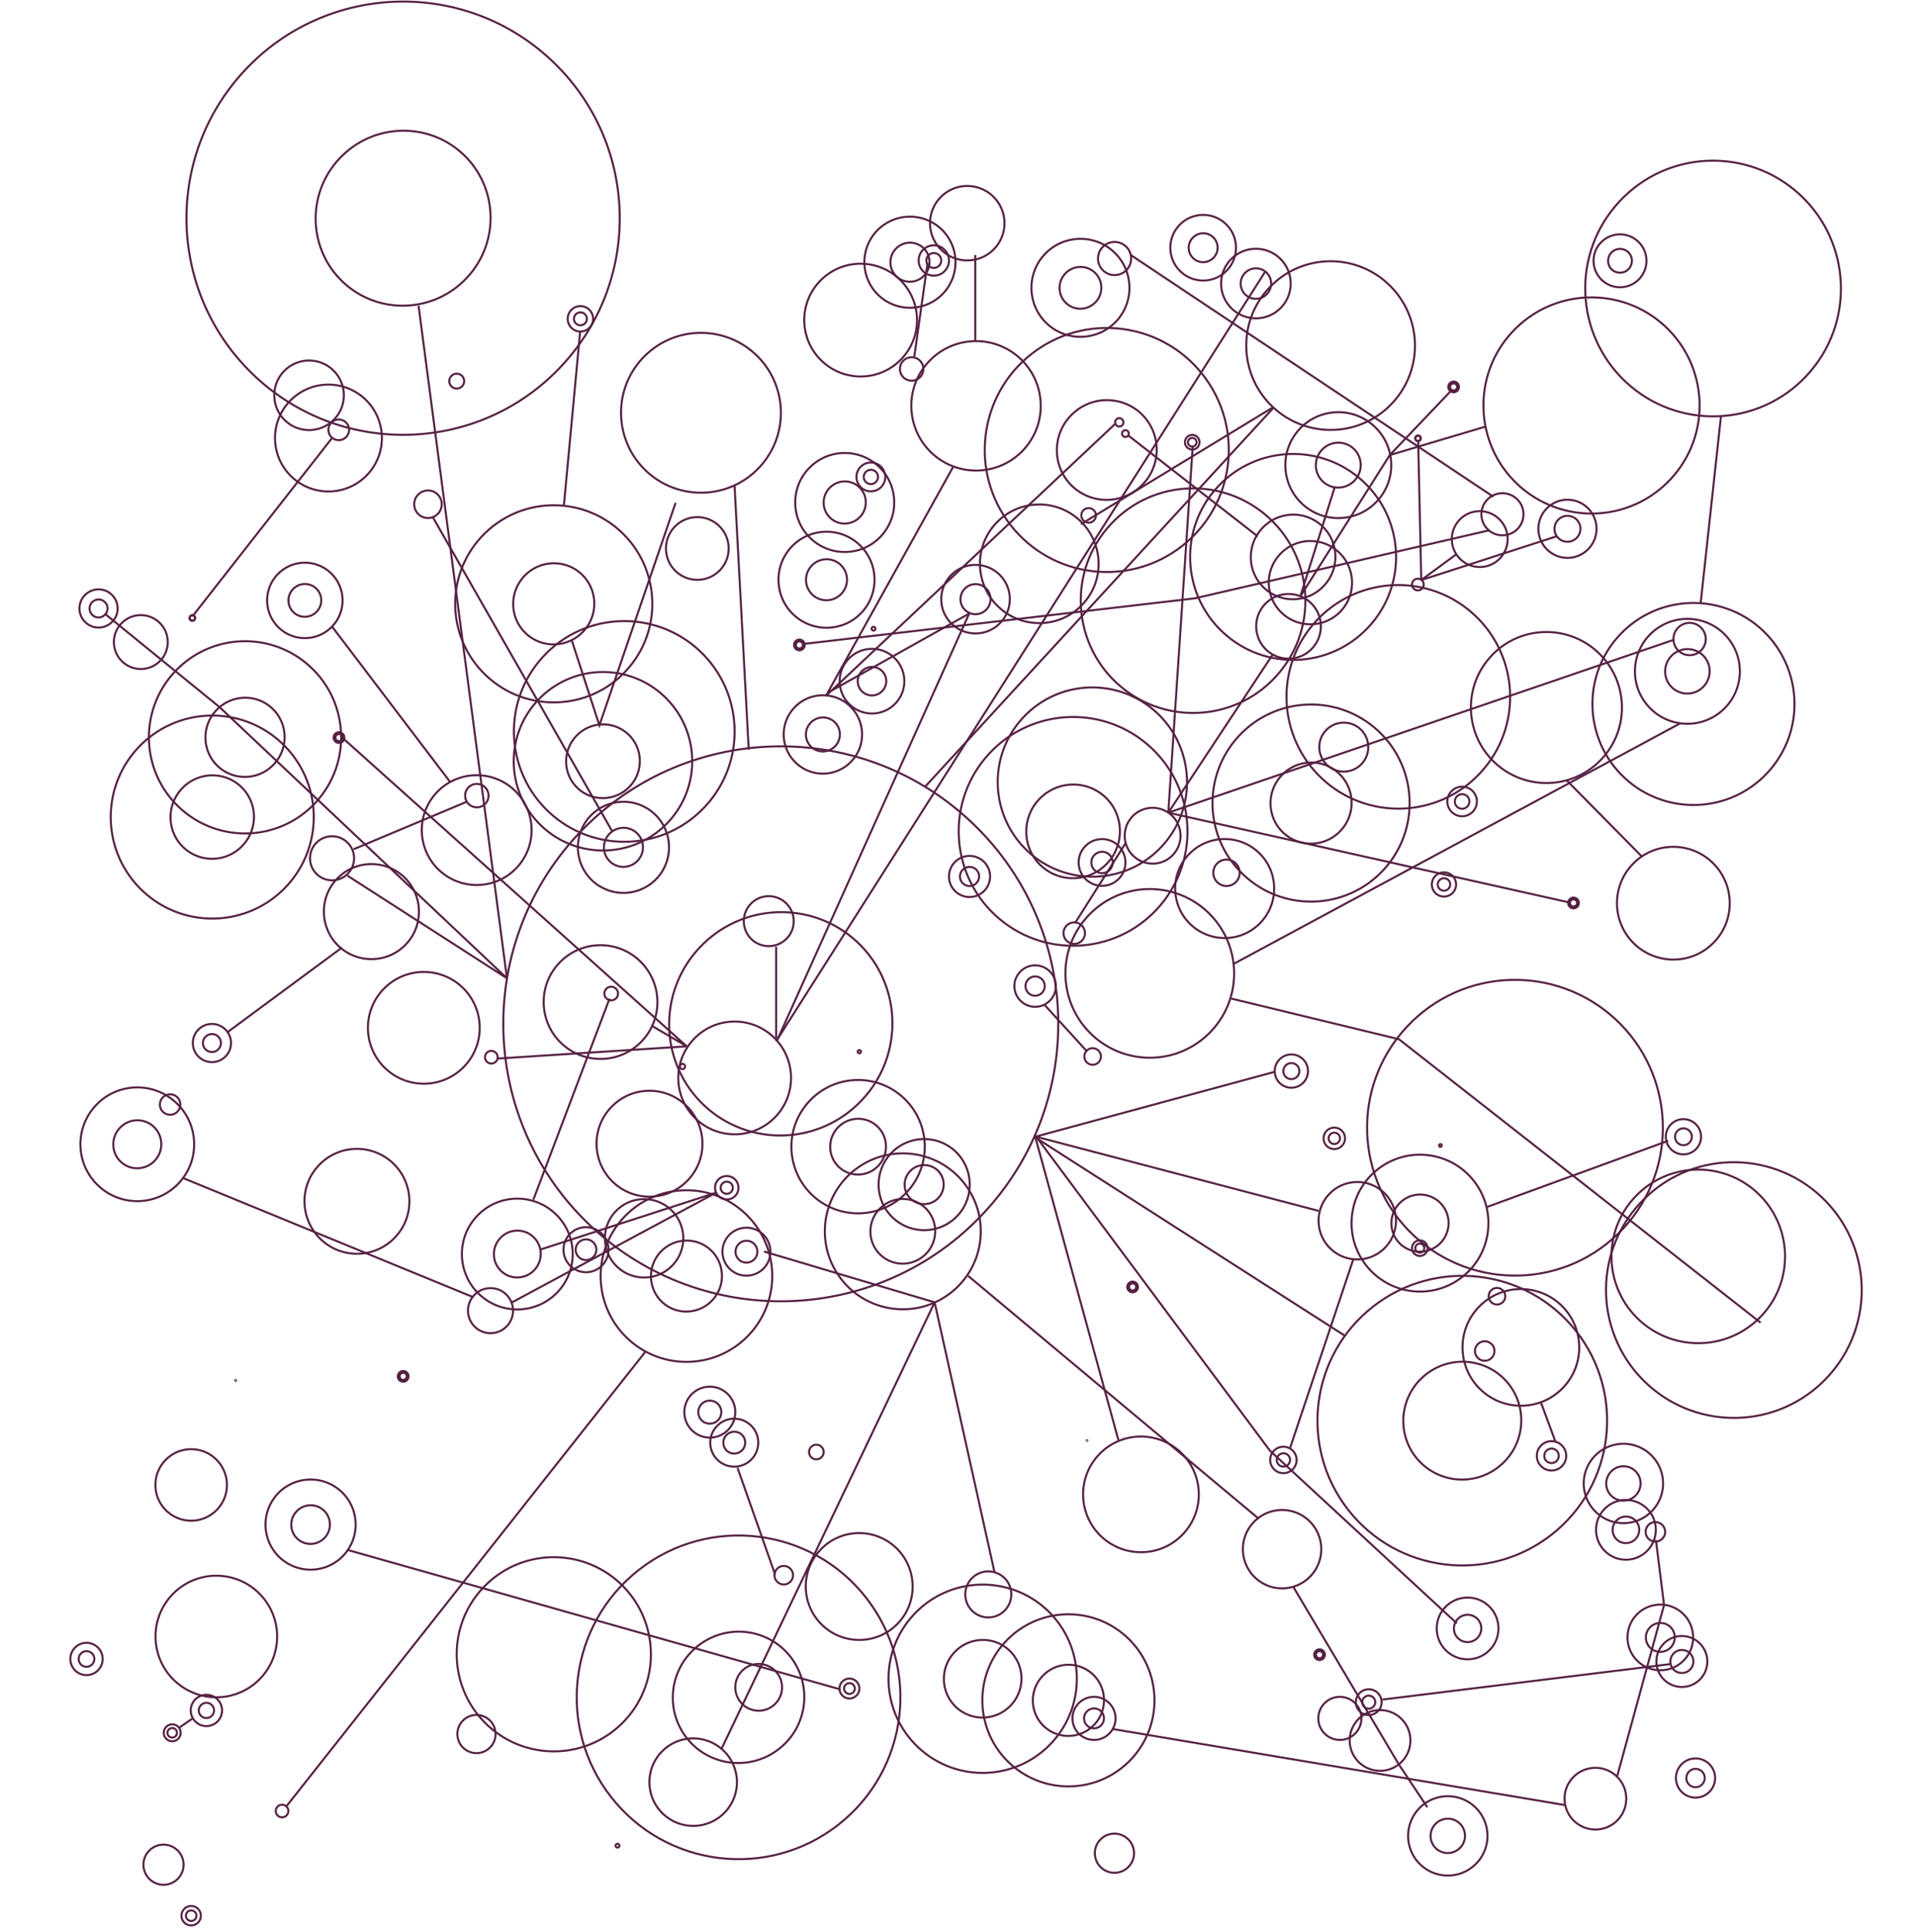 <svg xmlns="http://www.w3.org/2000/svg" viewBox="0 0 943 951">
<path fill-opacity="0"
        d="M524.255 134.678C528.17 130.475 534.679 130.297 538.788 134.124 542.898 137.951 543.183 144.457 539.269 148.66 535.354 152.864 528.844 153.041 524.735 149.214S520.34 138.882 524.255 134.678zm23.951-10.666C538.454 114.93 523.186 115.473 514.104 125.225 505.023 134.977 505.566 150.245 515.318 159.327 525.069 168.409 540.337 167.865 549.419 158.114 558.501 148.362 557.958 133.094 548.206 124.012z"
        stroke="#552143" />
      <path fill-opacity="0"
        d="M586.966 117.091C589.675 114.182 594.181 114.059 597.026 116.708 599.871 119.358 600.068 123.861 597.359 126.77 594.65 129.679 590.144 129.803 587.299 127.153 584.454 124.504 584.257 120 586.966 117.091zM603.176 110.105C596.645 104.022 586.419 104.386 580.336 110.917 574.253 117.448 574.617 127.674 581.149 133.757 587.68 139.84 597.906 139.476 603.989 132.945 610.071 126.413 609.708 116.187 603.176 110.105z"
        stroke="#552143" />
      <path fill-opacity="0"
        d="M39.759 813.911C41.226 812.335 43.668 812.268 45.21 813.704 46.752 815.141 46.859 817.581 45.391 819.156 43.924 820.732 41.483 820.799 39.94 819.363 38.398 817.926 38.292 815.486 39.759 813.911zM47.994 810.715C44.78 807.722 39.749 807.901 36.757 811.115 33.764 814.328 33.943 819.359 37.156 822.352 40.37 825.345 45.401 825.166 48.394 821.952 51.386 818.739 51.207 813.708 47.994 810.715z"
        stroke="#552143" />
      <path fill-opacity="0"
        d="M629.252 716.35C630.5 715.009 632.577 714.952 633.89 716.174 635.202 717.396 635.292 719.472 634.044 720.813 632.796 722.153 630.719 722.21 629.406 720.988 628.094 719.766 628.004 717.69 629.252 716.35zM636.079 713.823C633.451 711.375 629.337 711.522 626.89 714.15 624.442 716.778 624.589 720.892 627.217 723.339 629.844 725.787 633.959 725.64 636.406 723.013 638.854 720.385 638.707 716.27 636.079 713.823z"
        stroke="#552143" />
      <path fill-opacity="0"
        d="M795.459 748.53C797.949 745.856 802.09 745.743 804.706 748.178 807.321 750.614 807.502 754.753 805.012 757.427 802.522 760.1 798.38 760.214 795.765 757.778 793.15 755.343 792.969 751.204 795.459 748.53zM810.262 742.212C804.316 736.675 795.007 737.006 789.469 742.952 783.932 748.898 784.263 758.207 790.209 763.744 796.155 769.282 805.464 768.951 811.001 763.005 816.539 757.059 816.208 747.75 810.262 742.212z"
        stroke="#552143" />
      <path fill-opacity="0"
        d="M708.432 433.24C709.6 431.986 711.544 431.932 712.773 433.076 714.001 434.22 714.085 436.163 712.917 437.417 711.749 438.672 709.805 438.726 708.577 437.582 707.348 436.437 707.264 434.494 708.432 433.24zM714.745 430.958C712.331 428.709 708.552 428.844 706.303 431.258 704.055 433.672 704.19 437.452 706.604 439.7S712.797 441.814 715.046 439.4C717.294 436.986 717.16 433.206 714.745 430.958z"
        stroke="#552143" />
      <path fill-opacity="0"
        d="M811.966 801.091C814.675 798.182 819.181 798.059 822.026 800.708 824.871 803.358 825.068 807.861 822.359 810.77 819.65 813.679 815.144 813.803 812.299 811.153 809.454 808.504 809.257 804 811.966 801.091zM828.176 794.105C821.645 788.022 811.419 788.386 805.336 794.917 799.253 801.448 799.617 811.674 806.149 817.757 812.68 823.84 822.906 823.476 828.989 816.945 835.071 810.413 834.708 800.187 828.176 794.105z"
        stroke="#552143" />
      <path fill-opacity="0"
        d="M511.425 790.386C511.752 790.69 512.263 790.673 512.568 790.346L511.104 788.983C511.554 788.499 512.309 788.476 512.788 788.922L511.425 790.386zM511.384 789.244C511.08 789.571 511.099 790.082 511.425 790.386L512.788 788.922C513.268 789.369 513.298 790.123 512.848 790.607L511.384 789.244zM512.526 789.204C512.2 788.9 511.688 788.917 511.384 789.244L512.848 790.607C512.397 791.091 511.643 791.114 511.163 790.668L512.526 789.204zM512.568 790.346C512.872 790.019 512.853 789.508 512.526 789.204L511.163 790.668C510.683 790.221 510.653 789.467 511.104 788.983L512.568 790.346zM511.623 790.173C511.832 790.368 512.159 790.356 512.354 790.147L510.891 788.784C511.449 788.185 512.387 788.152 512.986 788.71L511.623 790.173zM511.597 789.443C511.403 789.652 511.414 789.979 511.623 790.173L512.986 788.71C513.586 789.268 513.619 790.206 513.061 790.806L511.597 789.443zM512.328 789.417C512.119 789.222 511.792 789.234 511.597 789.443L513.061 790.806C512.503 791.405 511.564 791.438 510.965 790.88L512.328 789.417zM512.354 790.147C512.549 789.938 512.537 789.611 512.328 789.417L510.965 790.88C510.366 790.322 510.332 789.384 510.891 788.784L512.354 790.147z"
        fill="#552143" />
      <path fill-opacity="0"
        d="M337.425 543.868C326.988 534.148 310.491 534.551 300.594 545.179 290.696 555.806 291.467 572.29 301.904 582.01S328.838 591.328 338.736 580.7C348.633 570.072 347.862 553.588 337.425 543.868z"
        stroke="#552143" />
      <path fill-opacity="0"
        d="M538.25 251.038C536.806 249.693 534.524 249.75 533.156 251.219 531.787 252.689 531.893 254.969 533.337 256.314 534.781 257.659 537.063 257.602 538.432 256.133 539.8 254.663 539.695 252.383 538.25 251.038z"
        stroke="#552143" />
      <path fill-opacity="0"
        d="M336.799 523.971C336.275 523.484 335.449 523.505 334.954 524.037 334.459 524.569 334.497 525.394 335.02 525.881 335.543 526.369 336.369 526.348 336.864 525.816 337.359 525.284 337.322 524.459 336.799 523.971z"
        stroke="#552143" />
      <path fill-opacity="0"
        d="M734.012 661.448C732.085 659.653 729.039 659.728 727.211 661.69 725.384 663.652 725.526 666.696 727.453 668.491 729.381 670.287 732.427 670.211 734.254 668.249 736.082 666.287 735.94 663.244 734.012 661.448z"
        stroke="#552143" />
      <path fill-opacity="0"
        d="M330.158 595.371C322.428 588.173 310.211 588.471 302.881 596.341 295.552 604.212 296.122 616.419 303.851 623.618 311.581 630.816 323.798 630.518 331.128 622.648 338.458 614.777 337.887 602.569 330.158 595.371z"
        stroke="#552143" />
      <path fill-opacity="0"
        d="M819.559 160.643C798.253 140.8 764.572 141.62 744.366 163.318 724.159 185.015 725.734 218.668 747.041 238.511 768.347 258.354 802.028 257.534 822.234 235.837 842.441 214.139 840.866 180.486 819.559 160.643z"
        stroke="#552143" />
      <path fill-opacity="0"
        d="M386.737 444.392C381.812 439.805 374.028 439.995 369.357 445.01 364.687 450.025 365.051 457.803 369.976 462.39S382.686 466.786 387.356 461.772C392.026 456.757 391.663 448.979 386.737 444.392z"
        stroke="#552143" />
      <path fill-opacity="0"
        d="M163.786 182.033C156.927 175.645 146.085 175.91 139.581 182.894 133.076 189.878 133.583 200.711 140.442 207.099 147.301 213.487 158.143 213.222 164.647 206.238 171.151 199.254 170.645 188.421 163.786 182.033z"
        stroke="#552143" />
      <path fill-opacity="0"
        d="M140.938 889.099C139.692 887.939 137.723 887.988 136.543 889.256 135.362 890.524 135.453 892.491 136.699 893.651 137.945 894.812 139.914 894.763 141.094 893.495 142.275 892.227 142.184 890.26 140.938 889.099z"
        stroke="#552143" />
      <path fill-opacity="0"
        d="M669.585 358.91C664.757 354.413 657.125 354.6 652.546 359.516 647.968 364.432 648.324 372.058 653.152 376.555 657.981 381.051 665.613 380.865 670.191 375.948 674.77 371.032 674.414 363.407 669.585 358.91z"
        stroke="#552143" />
      <path fill-opacity="0"
        d="M739.555 635.002C737.918 633.477 735.33 633.541 733.778 635.208 732.226 636.874 732.346 639.46 733.983 640.985 735.621 642.51 738.209 642.446 739.761 640.78 741.313 639.113 741.193 636.527 739.555 635.002z"
        stroke="#552143" />
      <path fill-opacity="0"
        d="M707.531 613.083C701.336 617.93 692.495 616.775 687.759 610.72 683.022 604.666 684.028 595.807 690.223 590.961 696.418 586.114 705.259 587.269 709.995 593.324 714.732 599.378 713.725 608.237 707.531 613.083zM672.347 622.777C683.81 637.43 704.98 640.015 719.632 628.552 734.284 617.089 736.87 595.919 725.407 581.267 713.944 566.614 692.774 564.029 678.121 575.492 663.469 586.955 660.884 608.125 672.347 622.777z"
        stroke="#552143" />
      <path fill-opacity="0"
        d="M837.221 339.03C832.402 342.801 825.523 341.903 821.837 337.191 818.151 332.48 818.935 325.587 823.755 321.817 828.574 318.046 835.453 318.944 839.139 323.656 842.825 328.367 842.041 335.26 837.221 339.03zM810.153 346.333C818.939 357.563 835.166 359.545 846.397 350.759S859.61 325.745 850.823 314.515C842.037 303.284 825.81 301.302 814.579 310.088 803.348 318.875 801.367 335.102 810.153 346.333z"
        stroke="#552143" />
      <path fill-opacity="0"
        d="M511.309 393.52C520.091 384.09 534.691 383.694 543.905 392.275 553.119 400.856 553.762 415.447 544.98 424.877 536.197 434.307 521.598 434.703 512.384 426.122 503.169 417.54 502.527 402.95 511.309 393.52zm55.206-25.523C543.76 346.805 508.134 348.072 486.943 370.827 465.751 393.582 467.018 429.208 489.773 450.4 512.528 471.592 548.154 470.324 569.346 447.569S589.27 389.188 566.515 367.997z"
        stroke="#552143" />
      <path fill-opacity="0"
        d="M299.83 410.523C303.489 406.594 309.573 406.428 313.415 410.006 317.256 413.583 317.523 419.664 313.864 423.593 310.204 427.522 304.12 427.688 300.279 424.11 296.438 420.533 296.171 414.452 299.83 410.523zM322.139 400.638C313.07 392.192 298.872 392.697 290.426 401.766 281.981 410.835 282.486 425.033 291.554 433.479 300.623 441.924 314.821 441.419 323.267 432.35 331.713 423.282 331.208 409.083 322.139 400.638z"
        stroke="#552143" />
      <path fill-opacity="0"
        d="M630.692 381.694C638.295 373.529 650.936 373.186 658.914 380.616 666.892 388.046 667.448 400.679 659.845 408.844 652.241 417.008 639.601 417.351 631.623 409.921 623.644 402.491 623.088 389.858 630.692 381.694zm47.638-21.926C658.723 341.509 628.027 342.601 609.768 362.207S592.601 412.51 612.207 430.769 662.509 447.936 680.769 428.33C699.028 408.724 697.936 378.027 678.33 359.768z"
        stroke="#552143" />
      <path fill-opacity="0"
        d="M83.046 851.279C83.941 850.318 85.431 850.276 86.373 851.153 87.316 852.031 87.38 853.52 86.485 854.481 85.59 855.442 84.1 855.484 83.157 854.607 82.215 853.729 82.151 852.24 83.046 851.279zM87.606 849.83C85.921 848.261 83.284 848.355 81.715 850.039 80.146 851.724 80.24 854.361 81.925 855.93 83.609 857.499 86.247 857.405 87.816 855.721 89.385 854.036 89.291 851.398 87.606 849.83z"
        stroke="#552143" />
      <path fill-opacity="0"
        d="M246.187 609.394C250.577 604.681 257.875 604.482 262.483 608.773 267.09 613.064 267.411 620.358 263.021 625.072 258.631 629.785 251.333 629.984 246.725 625.693 242.118 621.402 241.797 614.108 246.187 609.394zm27-12.115C262.167 587.015 244.913 587.629 234.65 598.649 224.386 609.67 225 626.924 236.02 637.187 247.041 647.451 264.295 646.837 274.558 635.816 284.822 624.796 284.208 607.542 273.187 597.279z"
        stroke="#552143" />
      <path fill-opacity="0"
        d="M284.691 611.627C286.633 609.541 289.864 609.453 291.904 611.353 293.945 613.253 294.086 616.482 292.144 618.568 290.202 620.653 286.971 620.742 284.93 618.842 282.89 616.941 282.749 613.712 284.691 611.627zM295.975 606.982C291.493 602.807 284.476 603.057 280.302 607.539 276.127 612.021 276.377 619.039 280.859 623.213 285.341 627.387 292.359 627.137 296.533 622.655 300.707 618.173 300.458 611.156 295.975 606.982z"
        stroke="#552143" />
      <path fill-opacity="0"
        d="M513.052 824.989C519.725 817.824 530.819 817.523 537.821 824.044 544.823 830.565 545.311 841.652 538.638 848.817S520.871 856.283 513.869 849.762C506.867 843.242 506.38 832.154 513.052 824.989zM554.714 805.905C537.594 789.961 510.79 790.914 494.847 808.034 478.903 825.154 479.856 851.958 496.976 867.902 514.096 883.846 540.9 882.892 556.844 865.772 572.788 848.652 571.834 821.848 554.714 805.905z"
        stroke="#552143" />
      <path fill-opacity="0"
        d="M144.144 290.027C147.219 286.725 152.332 286.586 155.56 289.592 158.788 292.598 159.012 297.708 155.938 301.01 152.863 304.311 147.75 304.451 144.522 301.444 141.294 298.438 141.07 293.328 144.144 290.027zM162.7 281.925C155.193 274.933 143.439 275.351 136.448 282.859 129.456 290.366 129.874 302.12 137.382 309.111 144.889 316.103 156.643 315.685 163.634 308.178 170.626 300.67 170.208 288.917 162.7 281.925z"
        stroke="#552143" />
      <path fill-opacity="0"
        d="M106.091 717.997C99.038 711.429 87.891 711.701 81.203 718.882 74.515 726.063 75.036 737.202 82.088 743.77 89.141 750.338 100.288 750.065 106.976 742.884S113.143 724.565 106.091 717.997z"
        stroke="#552143" />
      <path fill-opacity="0"
        d="M355.848 861.393C347.218 853.356 333.577 853.689 325.393 862.476 317.209 871.264 317.846 884.894 326.476 892.932 335.106 900.969 348.747 900.636 356.931 891.848 365.115 883.061 364.478 869.43 355.848 861.393z"
        stroke="#552143" />
      <path fill-opacity="0"
        d="M702.5 889.5l-14-21-52-87.5M815 758l4 32-23 84m70.5-223-178-139.5-82.5-20M489.5 774 460 641l-84-25M249.5 481.5 108 348 51.5 302m198 179.5-43.5-331m43.5 331L171 431M395 317l193-22.5L733 261M480 125.5v42"
        stroke="#552143" />
      <path fill-opacity="0"
        d="M552.27 206.369C551.448 205.603 550.149 205.636 549.37 206.472 548.591 207.309 548.651 208.607 549.473 209.372 550.296 210.138 551.594 210.106 552.373 209.269 553.152 208.433 553.092 207.135 552.27 206.369z"
        stroke="#552143" />
      <path fill-opacity="0"
        d="M78.347 306.32C73.035 301.373 64.639 301.578 59.602 306.987 54.565 312.395 54.957 320.785 60.269 325.732 65.581 330.679 73.977 330.473 79.014 325.065 84.051 319.656 83.659 311.267 78.347 306.32z"
        stroke="#552143" />
      <path fill-opacity="0"
        d="M818.012 750.448C816.085 748.653 813.039 748.728 811.211 750.69 809.384 752.652 809.526 755.696 811.453 757.491 813.381 759.287 816.427 759.211 818.254 757.249 820.082 755.287 819.94 752.244 818.012 750.448z"
        stroke="#552143" />
      <path fill-opacity="0"
        d="M179.578 196.35C169.044 186.54 152.394 186.947 142.405 197.673S133.194 225.036 143.727 234.846C154.261 244.655 170.911 244.249 180.9 233.523S190.111 206.16 179.578 196.35z"
        stroke="#552143" />
      <path fill-opacity="0"
        d="M608.079 424.823C605.475 422.397 601.359 422.498 598.89 425.15 596.42 427.801 596.612 431.914 599.217 434.339 601.821 436.765 605.937 436.664 608.406 434.013 610.875 431.361 610.684 427.248 608.079 424.823z"
        stroke="#552143" />
      <path fill-opacity="0"
        d="M555.061 905.089C551.199 901.493 545.096 901.643 541.435 905.574 537.773 909.505 538.058 915.604 541.919 919.2 545.781 922.796 551.884 922.647 555.546 918.715 559.207 914.784 558.922 908.686 555.061 905.089z"
        stroke="#552143" />
      <path fill-opacity="0"
        d="M238.622 387.377C236.308 385.221 232.65 385.311 230.456 387.667 228.262 390.023 228.432 393.678 230.747 395.833 233.061 397.989 236.719 397.898 238.913 395.543 241.107 393.187 240.937 389.532 238.622 387.377z"
        stroke="#552143" />
      <path fill-opacity="0"
        d="M253.035 388.796C242.211 378.716 225.103 379.134 214.838 390.155 204.574 401.177 205.373 418.272 216.197 428.352 227.021 438.432 244.13 438.015 254.394 426.993 264.658 415.972 263.859 398.877 253.035 388.796z"
        stroke="#552143" />
      <path fill-opacity="0"
        d="M116.116 679.29C116.026 679.205 115.884 679.21 115.799 679.301 115.715 679.392 115.72 679.534 115.811 679.618 115.901 679.702 116.043 679.698 116.128 679.607 116.212 679.516 116.207 679.374 116.116 679.29z"
        stroke="#552143" />
      <path fill-opacity="0"
        d="M480.08 435.101C478.005 436.725 475.041 436.338 473.452 434.307S472.201 429.306 474.277 427.682C476.352 426.059 479.316 426.445 480.906 428.476 482.495 430.507 482.156 433.477 480.08 435.101zm-10.875 2.529C472.65 442.034 479.013 442.811 483.417 439.365 487.821 435.92 488.598 429.557 485.153 425.153 481.707 420.749 475.344 419.972 470.94 423.418 466.537 426.863 465.759 433.226 469.205 437.63z"
        stroke="#552143" />
      <path fill-opacity="0"
        d="M419.702 833.163C418.537 834.074 416.872 833.858 415.979 832.716 415.086 831.575 415.277 829.907 416.442 828.996 417.606 828.084 419.271 828.3 420.164 829.442 421.057 830.584 420.867 832.252 419.702 833.163zM414.2 834.108C415.873 836.246 418.962 836.623 421.1 834.95 423.238 833.278 423.615 830.189 421.943 828.051 420.27 825.913 417.181 825.535 415.043 827.208 412.905 828.881 412.528 831.97 414.2 834.108z"
        stroke="#552143" />
      <path fill-opacity="0"
        d="M45.266 296.472C46.952 294.661 49.758 294.584 51.531 296.234 53.303 297.885 53.425 300.689 51.739 302.5 50.052 304.311 47.246 304.388 45.474 302.738 43.702 301.087 43.58 298.283 45.266 296.472zM54.908 292.607C51.109 289.069 45.162 289.281 41.623 293.08 38.086 296.879 38.297 302.827 42.096 306.365S51.843 309.691 55.381 305.892 58.708 296.145 54.908 292.607z"
        stroke="#552143" />
      <path fill-opacity="0"
        d="M165.566 361.853C166.23 361.14 167.336 361.109 168.035 361.76 168.735 362.412 168.782 363.517 168.118 364.23 167.455 364.942 166.349 364.974 165.649 364.322 164.95 363.671 164.903 362.565 165.566 361.853zM168.641 361.11C167.574 360.117 165.904 360.176 164.911 361.243 163.918 362.309 163.977 363.979 165.044 364.972 166.11 365.966 167.78 365.906 168.773 364.84 169.767 363.773 169.707 362.103 168.641 361.11z"
        stroke="#552143" />
      <path fill-opacity="0"
        d="M392.16 316.248C392.824 315.535 393.929 315.504 394.629 316.155 395.328 316.807 395.376 317.912 394.712 318.625 394.048 319.337 392.943 319.369 392.243 318.717 391.543 318.066 391.496 316.96 392.16 316.248zM395.234 315.505C394.168 314.512 392.498 314.571 391.505 315.638 390.511 316.704 390.571 318.374 391.637 319.367 392.704 320.361 394.374 320.301 395.367 319.235 396.36 318.168 396.301 316.498 395.234 315.505z"
        stroke="#552143" />
      <path fill-opacity="0"
        d="M556.16 632.248C556.824 631.535 557.929 631.504 558.629 632.155 559.328 632.807 559.376 633.912 558.712 634.625 558.048 635.337 556.943 635.369 556.243 634.717 555.543 634.066 555.496 632.96 556.16 632.248zM559.234 631.505C558.168 630.512 556.498 630.571 555.505 631.638 554.511 632.704 554.571 634.374 555.637 635.367 556.704 636.361 558.374 636.301 559.367 635.235 560.36 634.168 560.301 632.498 559.234 631.505z"
        stroke="#552143" />
      <path fill-opacity="0"
        d="M773.16 443.248C773.824 442.535 774.929 442.504 775.629 443.155 776.328 443.807 776.376 444.912 775.712 445.625 775.048 446.337 773.943 446.369 773.243 445.717 772.543 445.066 772.496 443.96 773.16 443.248zM776.234 442.505C775.168 441.512 773.498 441.571 772.505 442.638 771.511 443.704 771.571 445.374 772.637 446.367 773.704 447.361 775.374 447.301 776.367 446.235 777.36 445.168 777.301 443.498 776.234 442.505z"
        stroke="#552143" />
      <path fill-opacity="0"
        d="M714.16 189.248C714.824 188.535 715.929 188.504 716.629 189.155 717.328 189.807 717.376 190.912 716.712 191.625 716.048 192.337 714.943 192.369 714.243 191.717 713.543 191.066 713.496 189.96 714.16 189.248zM717.234 188.505C716.168 187.512 714.498 187.571 713.505 188.638 712.511 189.704 712.571 191.374 713.637 192.367 714.704 193.361 716.374 193.301 717.367 192.235 718.36 191.168 718.301 189.498 717.234 188.505z"
        stroke="#552143" />
      <path fill-opacity="0"
        d="M197.16 676.248C197.824 675.535 198.929 675.504 199.629 676.155 200.328 676.807 200.376 677.912 199.712 678.625 199.048 679.337 197.943 679.369 197.243 678.717 196.543 678.066 196.496 676.96 197.16 676.248zM200.234 675.505C199.168 674.512 197.498 674.571 196.505 675.638 195.511 676.704 195.571 678.374 196.637 679.367 197.704 680.361 199.374 680.301 200.367 679.235 201.36 678.168 201.301 676.498 200.234 675.505z"
        stroke="#552143" />
      <path fill-opacity="0"
        d="M648.16 813.248C648.824 812.535 649.929 812.504 650.629 813.155 651.328 813.807 651.376 814.912 650.712 815.625 650.048 816.337 648.943 816.369 648.243 815.717 647.543 815.066 647.496 813.96 648.16 813.248zM651.234 812.505C650.168 811.512 648.498 811.571 647.505 812.638 646.511 813.704 646.571 815.374 647.637 816.367 648.704 817.361 650.374 817.301 651.367 816.235 652.36 815.168 652.301 813.498 651.234 812.505z"
        stroke="#552143" />
      <path fill-opacity="0"
        d="M424.048 330.498C426.721 327.628 431.166 327.506 433.973 330.12 436.779 332.734 436.974 337.176 434.301 340.046S427.183 343.038 424.376 340.424C421.57 337.81 421.375 333.368 424.048 330.498zM440.024 323.622C433.59 317.631 423.517 317.989 417.525 324.423 411.533 330.857 411.891 340.93 418.325 346.922 424.759 352.914 434.832 352.555 440.824 346.121 446.816 339.687 446.458 329.614 440.024 323.622z"
        stroke="#552143" />
      <path fill-opacity="0"
        d="M474.719 289.872C477.538 286.845 482.226 286.717 485.186 289.473 488.146 292.23 488.351 296.915 485.533 299.942 482.714 302.969 478.026 303.097 475.066 300.341 472.106 297.584 471.901 292.899 474.719 289.872zM491.633 282.551C484.809 276.195 474.125 276.575 467.77 283.4 461.414 290.224 461.794 300.908 468.618 307.263 475.443 313.619 486.127 313.239 492.482 306.414 498.838 299.59 498.458 288.906 491.633 282.551z"
        stroke="#552143" />
      <path fill-opacity="0"
        d="M363.445 612.407C365.496 610.204 368.909 610.111 371.065 612.118 373.22 614.125 373.369 617.536 371.317 619.739 369.266 621.942 365.853 622.036 363.697 620.029 361.542 618.022 361.393 614.611 363.445 612.407zM375.433 607.428C370.658 602.981 363.182 603.247 358.735 608.022 354.288 612.797 354.554 620.272 359.329 624.719 364.104 629.166 371.58 628.9 376.027 624.125 380.473 619.35 380.208 611.875 375.433 607.428z"
        stroke="#552143" />
      <path fill-opacity="0"
        d="M632.677 524.504C634.181 522.89 636.683 522.82 638.263 524.293 639.844 525.765 639.953 528.265 638.449 529.88 636.945 531.495 634.443 531.564 632.862 530.092 631.282 528.62 631.173 526.119 632.677 524.504zM641.146 521.197C637.835 518.113 632.651 518.298 629.568 521.609 626.484 524.92 626.669 530.104 629.98 533.188 633.291 536.271 638.475 536.087 641.558 532.776 644.642 529.465 644.457 524.281 641.146 521.197z"
        stroke="#552143" />
      <path fill-opacity="0"
        d="M761.005 714.13C762.363 712.672 764.622 712.61 766.05 713.939 767.477 715.269 767.575 717.527 766.218 718.984 764.86 720.442 762.601 720.505 761.173 719.175 759.746 717.846 759.648 715.588 761.005 714.13zM768.537 711.269C765.616 708.549 761.043 708.711 758.323 711.632 755.603 714.553 755.766 719.126 758.686 721.846 761.607 724.566 766.18 724.403 768.9 721.482 771.62 718.562 771.457 713.989 768.537 711.269z"
        stroke="#552143" />
      <path fill-opacity="0"
        d="M357.445 706.407C359.496 704.204 362.909 704.111 365.065 706.118 367.22 708.125 367.369 711.536 365.317 713.739 363.266 715.942 359.853 716.036 357.697 714.029 355.542 712.022 355.393 708.611 357.445 706.407zM369.433 701.428C364.658 696.981 357.182 697.247 352.735 702.022 348.288 706.797 348.554 714.272 353.329 718.719 358.104 723.166 365.58 722.9 370.027 718.125 374.473 713.35 374.208 705.875 369.433 701.428z"
        stroke="#552143" />
      <path fill-opacity="0"
        d="M580.95 714.689C569.546 704.068 551.52 704.508 540.705 716.12 529.891 727.733 530.733 745.744 542.137 756.365 553.541 766.985 571.567 766.545 582.381 754.933 593.196 743.321 592.353 725.309 580.95 714.689z"
        stroke="#552143" />
      <path fill-opacity="0"
        d="M243.946 518.074C242.695 516.909 240.719 516.958 239.533 518.231 238.348 519.504 238.44 521.478 239.69 522.643 240.941 523.808 242.917 523.759 244.102 522.486 245.288 521.214 245.196 519.239 243.946 518.074z"
        stroke="#552143" />
      <path fill-opacity="0"
        d="M534.856 709.176C534.931 709.246 535.05 709.244 535.123 709.166 535.195 709.089 535.188 708.969 535.113 708.9 535.038 708.83 534.918 708.831 534.846 708.909S534.781 709.106 534.856 709.176z"
        stroke="#552143" />
      <path fill-opacity="0"
        d="M488.548 96.443C481.205 89.605 469.599 89.888 462.637 97.365 455.674 104.841 456.216 116.438 463.558 123.276 470.901 130.114 482.507 129.831 489.47 122.354 496.432 114.878 495.891 103.281 488.548 96.443z"
        stroke="#552143" />
      <path fill-opacity="0"
        d="M430.574 308.736C430.193 308.381 429.593 308.397 429.233 308.783 428.873 309.17 428.9 309.77 429.281 310.124 429.661 310.479 430.262 310.463 430.621 310.077 430.981 309.69 430.954 309.09 430.574 308.736z"
        stroke="#552143" />
      <path fill-opacity="0"
        d="M170.823 414.5C166.478 410.453 159.61 410.621 155.491 415.045 151.371 419.469 151.691 426.331 156.036 430.377 160.381 434.424 167.249 434.256 171.368 429.832 175.488 425.408 175.168 418.546 170.823 414.5z"
        stroke="#552143" />
      <path fill-opacity="0"
        d="M699.793 285.592C698.639 284.517 696.816 284.563 695.722 285.737 694.629 286.911 694.713 288.733 695.867 289.808S698.844 290.837 699.938 289.663C701.031 288.489 700.947 286.667 699.793 285.592z"
        stroke="#552143" />
      <path fill-opacity="0"
        d="M737.652 255.284C732.147 250.157 723.445 250.37 718.224 255.975 713.004 261.581 713.41 270.276 718.916 275.403 724.421 280.53 733.123 280.317 738.343 274.712 743.563 269.106 743.157 260.411 737.652 255.284z"
        stroke="#552143" />
      <path fill-opacity="0"
        d="M170.195 207.827C168.152 205.924 164.922 206.003 162.985 208.083 161.048 210.163 161.198 213.391 163.241 215.294 165.285 217.197 168.515 217.117 170.452 215.037 172.389 212.957 172.239 209.73 170.195 207.827z"
        stroke="#552143" />
      <path fill-opacity="0"
        d="M619.358 419.494C609.598 410.405 594.171 410.781 584.916 420.719 575.66 430.658 576.381 446.073 586.141 455.162 595.901 464.252 611.328 463.875 620.584 453.937 629.839 443.999 629.118 428.583 619.358 419.494z"
        stroke="#552143" />
      <path fill-opacity="0"
        d="M440.804 761.632C430.271 751.822 413.621 752.228 403.631 762.954 393.642 773.681 394.42 790.317 404.954 800.127 415.487 809.937 432.138 809.531 442.127 798.805 452.116 788.079 451.338 771.442 440.804 761.632z"
        stroke="#552143" />
      <path fill-opacity="0"
        d="M107.028 516.858C105.079 518.383 102.295 518.02 100.803 516.113 99.311 514.205 99.629 511.416 101.578 509.892 103.527 508.367 106.31 508.729 107.802 510.637 109.295 512.544 108.977 515.333 107.028 516.858zM96.9 519.167C100.098 523.255 106.006 523.977 110.095 520.778 114.183 517.579 114.905 511.672 111.706 507.583S102.6 502.773 98.511 505.971C94.422 509.17 93.701 515.078 96.9 519.167z"
        stroke="#552143" />
      <path fill-opacity="0"
        d="M726.449 806.801C723.487 809.118 719.258 808.567 716.992 805.67 714.725 802.773 715.208 798.536 718.17 796.218 721.132 793.901 725.361 794.452 727.627 797.349 729.894 800.246 729.411 804.484 726.449 806.801zM710.342 810.872C715.513 817.482 725.062 818.648 731.672 813.477 738.281 808.306 739.448 798.756 734.277 792.147 729.106 785.537 719.556 784.371 712.947 789.542 706.337 794.713 705.171 804.263 710.342 810.872z"
        stroke="#552143" />
      <path fill-opacity="0"
        d="M426.051 232.354C427.388 230.918 429.614 230.856 431.02 232.166 432.427 233.476 432.523 235.7 431.186 237.137 429.848 238.573 427.622 238.635 426.216 237.325S424.713 233.79 426.051 232.354zM433.453 229.554C430.586 226.884 426.097 227.044 423.427 229.911 420.757 232.778 420.917 237.266 423.784 239.936 426.651 242.606 431.139 242.447 433.809 239.58 436.479 236.713 436.32 232.224 433.453 229.554z"
        stroke="#552143" />
      <path fill-opacity="0"
        d="M585.238 216.227C586.047 215.358 587.396 215.32 588.249 216.114 589.102 216.908 589.159 218.256 588.35 219.125 587.54 219.995 586.191 220.033 585.339 219.239 584.486 218.444 584.428 217.096 585.238 216.227zM589.25 215.038C587.793 213.681 585.512 213.763 584.156 215.219 582.799 216.676 582.88 218.957 584.337 220.314S588.075 221.59 589.432 220.133C590.788 218.676 590.707 216.395 589.25 215.038z"
        stroke="#552143" />
      <path fill-opacity="0"
        d="M612.637 134.465C615.493 131.399 620.241 131.27 623.24 134.062 626.238 136.854 626.446 141.6 623.59 144.666 620.735 147.732 615.986 147.862 612.988 145.07 609.99 142.277 609.782 137.531 612.637 134.465zm17.149-7.432C622.864 120.586 612.027 120.972 605.581 127.894 599.134 134.816 599.52 145.653 606.442 152.099S624.201 158.16 630.647 151.238C637.093 144.316 636.708 133.479 629.786 127.033z"
        stroke="#552143" />
      <path fill-opacity="0"
        d="M355.498 582.569C356.637 581.346 358.532 581.294 359.729 582.409 360.927 583.524 361.009 585.418 359.871 586.641 358.732 587.863 356.837 587.916 355.639 586.801 354.442 585.685 354.36 583.791 355.498 582.569zM361.622 580.377C359.287 578.202 355.631 578.332 353.456 580.667 351.281 583.002 351.411 586.658 353.747 588.833 356.082 591.008 359.738 590.878 361.913 588.543 364.087 586.207 363.957 582.551 361.622 580.377z"
        stroke="#552143" />
      <path fill-opacity="0"
        d="M456.923 125.724C458.317 124.227 460.637 124.162 462.103 125.527 463.569 126.893 463.67 129.211 462.276 130.708 460.881 132.205 458.561 132.27 457.096 130.905 455.63 129.54 455.529 127.221 456.923 125.724zM464.689 122.751C461.671 119.94 456.945 120.108 454.134 123.126 451.323 126.145 451.491 130.87 454.51 133.681 457.528 136.492 462.254 136.324 465.065 133.306 467.875 130.287 467.707 125.562 464.689 122.751z"
        stroke="#552143" />
      <path fill-opacity="0"
        d="M166.975 78.134C183.371 60.529 210.624 59.792 227.823 75.809 245.022 91.826 246.223 119.063 229.827 136.668 213.432 154.273 186.178 155.011 168.98 138.993c-17.199-16.017-18.4-43.254-2.005-60.859zM271.068 29.374C227.975-10.759 160.507-8.359 120.374 34.734 80.241 77.828 82.641 145.296 125.734 185.429 168.828 225.562 236.296 223.162 276.429 180.068 316.562 136.975 314.162 69.506 271.068 29.374z"
        stroke="#552143" />
      <path fill-opacity="0"
        d="M58.941 555.175C63.44 550.344 70.921 550.14 75.643 554.538S80.694 566.412 76.195 571.243C71.695 576.075 64.214 576.278 59.492 571.88 54.77 567.482 54.441 560.006 58.941 555.175zM86.645 542.725C75.331 532.189 57.619 532.819 47.083 544.132 36.547 555.445 37.177 573.158 48.49 583.694 59.804 594.23 77.516 593.6 88.052 582.286 98.588 570.973 97.958 553.261 86.645 542.725z"
        stroke="#552143" />
      <path fill-opacity="0"
        d="M447.83 576.523C451.489 572.594 457.573 572.428 461.415 576.006 465.256 579.583 465.523 585.664 461.864 589.593 458.204 593.522 452.12 593.688 448.279 590.11 444.438 586.533 444.171 580.452 447.83 576.523zM470.139 566.638C461.07 558.192 446.872 558.697 438.426 567.766 429.981 576.835 430.486 591.033 439.554 599.479 448.623 607.924 462.821 607.419 471.267 598.35 479.713 589.282 479.208 575.083 470.139 566.638z"
        stroke="#552143" />
      <path fill-opacity="0"
        d="M644.158 748.371C636.428 741.173 624.211 741.471 616.881 749.341 609.552 757.212 610.122 769.419 617.851 776.618 625.581 783.816 637.798 783.518 645.128 775.648 652.458 767.777 651.887 755.569 644.158 748.371z"
        stroke="#552143" />
      <path fill-opacity="0"
        d="M240.908 846.607C237.144 843.101 231.193 843.247 227.624 847.08 224.054 850.913 224.331 856.859 228.096 860.365 231.861 863.871 237.811 863.725 241.381 859.892 244.951 856.059 244.673 850.113 240.908 846.607z"
        stroke="#552143" />
      <path fill-opacity="0"
        d="M452.622 177.377C450.308 175.221 446.65 175.311 444.456 177.667 442.262 180.023 442.432 183.678 444.747 185.833 447.061 187.989 450.719 187.898 452.913 185.543 455.107 183.187 454.937 179.532 452.622 177.377z"
        stroke="#552143" />
      <path fill-opacity="0"
        d="M227.292 184.898C225.821 183.528 223.498 183.586 222.104 185.082 220.711 186.579 220.819 188.9 222.289 190.27 223.759 191.639 226.083 191.581 227.476 190.085 228.87 188.589 228.762 186.267 227.292 184.898z"
        stroke="#552143" />
      <path fill-opacity="0"
        d="M795.566 874.176C789.481 868.509 779.862 868.744 774.091 874.94 768.321 881.137 768.77 890.748 774.855 896.415 780.941 902.083 790.56 901.848 796.33 895.651 802.101 889.455 801.652 879.844 795.566 874.176z"
        stroke="#552143" />
      <path fill-opacity="0"
        d="M576.652 401.284C571.147 396.157 562.445 396.37 557.224 401.975 552.004 407.581 552.41 416.276 557.916 421.403 563.421 426.53 572.123 426.317 577.343 420.712 582.563 415.106 582.157 406.411 576.652 401.284z"
        stroke="#552143" />
      <path fill-opacity="0"
        d="M314.645 472.725C303.434 462.284 285.714 462.717 275.083 474.132 264.452 485.547 265.28 503.253 276.49 513.694 287.701 524.134 305.421 523.702 316.052 512.286 326.683 500.871 325.855 483.165 314.645 472.725z"
        stroke="#552143" />
      <path fill-opacity="0"
        d="M555.031 212.182C554.36 211.557 553.301 211.584 552.666 212.266 552.031 212.948 552.08 214.006 552.75 214.631 553.421 215.255 554.48 215.228 555.115 214.546 555.75 213.865 555.702 212.806 555.031 212.182z"
        stroke="#552143" />
      <path fill-opacity="0"
        d="M380.492 510.243C369.379 499.892 351.811 500.321 341.272 511.638 330.732 522.955 331.553 540.508 342.667 550.858 353.781 561.208 371.348 560.78 381.887 549.463 392.427 538.146 391.606 520.593 380.492 510.243z"
        stroke="#552143" />
      <path fill-opacity="0"
        d="M304.574 907.736C304.193 907.381 303.593 907.397 303.233 907.783 302.873 908.17 302.9 908.77 303.281 909.124 303.661 909.479 304.262 909.463 304.621 909.077 304.981 908.69 304.954 908.09 304.574 907.736z"
        stroke="#552143" />
      <path fill-opacity="0"
        d="M423.484 517.04C423.161 516.738 422.65 516.752 422.344 517.08 422.038 517.409 422.06 517.919 422.384 518.221 422.708 518.522 423.219 518.509 423.525 518.18 423.831 517.852 423.808 517.341 423.484 517.04z"
        stroke="#552143" />
      <path fill-opacity="0"
        d="M717.765 910.259C714.043 913.17 708.73 912.477 705.883 908.838 703.036 905.198 703.641 899.875 707.363 896.963 711.086 894.051 716.398 894.745 719.245 898.384 722.093 902.023 721.487 907.347 717.765 910.259zM697.174 915.651C703.823 924.152 716.105 925.651 724.605 919.001 733.105 912.352 734.605 900.07 727.955 891.57 721.305 883.07 709.024 881.57 700.524 888.22S690.524 907.151 697.174 915.651z"
        stroke="#552143" />
      <path fill-opacity="0"
        d="M95.693 944.949C94.55 945.844 92.916 945.631 92.039 944.511 91.163 943.391 91.35 941.754 92.493 940.86 93.636 939.965 95.27 940.177 96.147 941.298 97.023 942.418 96.836 944.055 95.693 944.949zM90.32 945.856C91.95 947.94 94.961 948.308 97.045 946.678 99.129 945.047 99.496 942.036 97.866 939.953 96.236 937.869 93.225 937.501 91.141 939.131 89.057 940.762 88.69 943.772 90.32 945.856z"
        stroke="#552143" />
      <path fill-opacity="0"
        d="M697.155 612.821C698.002 611.912 699.411 611.872 700.302 612.702 701.193 613.532 701.254 614.941 700.408 615.849 699.561 616.758 698.152 616.798 697.261 615.968 696.37 615.138 696.309 613.729 697.155 612.821zM701.403 611.52C699.848 610.073 697.415 610.159 695.967 611.714 694.519 613.268 694.606 615.702 696.16 617.15 697.715 618.597 700.148 618.511 701.596 616.956 703.044 615.402 702.957 612.968 701.403 611.52z"
        stroke="#552143" />
      <path fill-opacity="0"
        d="M344.168 466.562C365.095 444.092 399.879 443.152 421.829 463.594 443.78 484.037 445.313 518.799 424.387 541.269S368.677 564.68 346.726 544.237C324.776 523.795 323.242 489.032 344.168 466.562zm133.186-62.589C422.157 352.568 335.739 355.642 284.335 410.839 232.93 466.036 236.004 552.454 291.201 603.859 346.398 655.264 432.816 652.189 484.221 596.992 535.625 541.796 532.551 455.378 477.354 403.973z"
        stroke="#552143" />
      <path fill-opacity="0"
        d="M696.977 214.885C697.458 214.369 698.26 214.345 698.768 214.819 699.276 215.292 699.31 216.093 698.829 216.61 698.348 217.126 697.546 217.15 697.038 216.676 696.53 216.203 696.496 215.402 696.977 214.885zM698.879 214.7C698.3 214.161 697.394 214.193 696.855 214.772 696.316 215.35 696.349 216.256 696.927 216.795 697.506 217.334 698.412 217.302 698.951 216.723 699.489 216.145 699.457 215.239 698.879 214.7z"
        stroke="#552143" />
      <path fill-opacity="0"
        d="M440.83 122.523C444.489 118.594 450.573 118.428 454.415 122.006 458.256 125.583 458.523 131.664 454.864 135.593 451.204 139.522 445.12 139.688 441.279 136.11 437.438 132.533 437.171 126.452 440.83 122.523zM463.139 112.638C454.07 104.192 439.872 104.697 431.426 113.766 422.981 122.835 423.486 137.033 432.554 145.479 441.623 153.924 455.821 153.419 464.267 144.35 472.713 135.282 472.208 121.083 463.139 112.638z"
        stroke="#552143" />
      <path fill-opacity="0"
        d="M398.898 355.807C402.082 352.388 407.377 352.244 410.72 355.357 414.063 358.47 414.295 363.763 411.111 367.182 407.927 370.601 402.632 370.745 399.289 367.632 395.946 364.518 395.714 359.226 398.898 355.807zM418.158 347.371C410.358 340.107 398.145 340.541 390.881 348.341 383.617 356.141 384.051 368.354 391.851 375.618 399.652 382.882 411.864 382.448 419.128 374.648 426.392 366.847 425.958 354.635 418.158 347.371z"
        stroke="#552143" />
      <path fill-opacity="0"
        d="M283.334 154.756C284.545 153.455 286.562 153.399 287.836 154.586 289.11 155.772 289.198 157.788 287.986 159.089 286.775 160.39 284.758 160.446 283.484 159.259 282.21 158.072 282.122 156.057 283.334 154.756zM289.927 152.341C287.397 149.984 283.435 150.125 281.078 152.655 278.722 155.186 278.863 159.147 281.393 161.504 283.924 163.861 287.885 163.72 290.242 161.189 292.598 158.659 292.457 154.697 289.927 152.341z"
        stroke="#552143" />
      <path fill-opacity="0"
        d="M399.401 775.573C399.745 775.893 400.284 775.875 400.605 775.53L399.141 774.167C399.575 773.701 400.302 773.679 400.764 774.109L399.401 775.573zM399.358 774.369C399.037 774.714 399.057 775.252 399.401 775.573L400.764 774.109C401.226 774.54 401.255 775.266 400.821 775.732L399.358 774.369zM400.561 774.327C400.218 774.007 399.679 774.024 399.358 774.369L400.821 775.732C400.387 776.198 399.661 776.221 399.198 775.79L400.561 774.327zM400.605 775.53C400.926 775.186 400.905 774.647 400.561 774.327L399.198 775.79C398.736 775.36 398.707 774.633 399.141 774.167L400.605 775.53zM399.554 775.408C399.807 775.644 400.204 775.63 400.44 775.377L398.976 774.014C399.493 773.459 400.362 773.428 400.917 773.945L399.554 775.408zM399.523 774.523C399.287 774.776 399.301 775.172 399.554 775.408L400.917 773.945C401.472 774.462 401.503 775.331 400.986 775.886L399.523 774.523zM400.408 774.491C400.155 774.255 399.759 774.269 399.523 774.523L400.986 775.886C400.469 776.441 399.6 776.472 399.045 775.955L400.408 774.491zM400.44 775.377C400.676 775.124 400.661 774.727 400.408 774.491L399.045 775.955C398.49 775.438 398.459 774.569 398.976 774.014L400.44 775.377z"
        fill="#552143" />
      <path fill-opacity="0"
        d="M145.912 743.93C149.535 740.04 155.558 739.876 159.361 743.417 163.164 746.959 163.428 752.979 159.806 756.869 156.183 760.759 150.159 760.923 146.357 757.381 142.554 753.84 142.29 747.82 145.912 743.93zm22.075-9.774C159.015 725.801 144.97 726.3 136.615 735.272 128.26 744.243 128.76 758.288 137.731 766.643S160.748 774.498 169.103 765.527C177.457 756.556 176.958 742.51 167.987 734.156z"
        stroke="#552143" />
      <path fill-opacity="0"
        d="M836.994 308.715C833.809 305.749 828.776 305.873 825.757 309.115 822.737 312.357 822.972 317.386 826.156 320.352 829.341 323.318 834.374 323.194 837.394 319.952 840.413 316.71 840.179 311.681 836.994 308.715z"
        stroke="#552143" />
      <path fill-opacity="0"
        d="M746.518 245.535C742.366 241.669 735.805 241.83 731.868 246.057 727.932 250.283 728.238 256.84 732.389 260.706 736.541 264.573 743.103 264.412 747.039 260.185 750.976 255.959 750.67 249.402 746.518 245.535z"
        stroke="#552143" />
      <path fill-opacity="0"
        d="M768.102 642.171C756.601 631.46 738.423 631.904 727.517 643.615 716.61 655.325 717.46 673.49 728.96 684.2 740.461 694.91 758.639 694.467 769.546 682.756 780.452 671.045 779.603 652.881 768.102 642.171z"
        stroke="#552143" />
      <path fill-opacity="0"
        d="M531.407 256.135C519.713 245.244 501.229 245.695 490.139 257.603 479.049 269.511 479.913 287.98 491.607 298.871 503.301 309.761 521.785 309.311 532.875 297.403 543.965 285.495 543.101 267.025 531.407 256.135z"
        stroke="#552143" />
      <path fill-opacity="0"
        d="M658.92 271.781C650.707 264.133 637.725 264.45 629.937 272.812 622.149 281.175 622.755 294.146 630.968 301.795 639.181 309.444 652.163 309.127 659.951 300.764S667.133 279.43 658.92 271.781z"
        stroke="#552143" />
      <path fill-opacity="0"
        d="M87.156 539.96C85.137 538.08 81.947 538.159 80.034 540.214 78.12 542.268 78.268 545.456 80.287 547.336 82.306 549.216 85.496 549.138 87.409 547.083 89.323 545.028 89.175 541.84 87.156 539.96z"
        stroke="#552143" />
      <path fill-opacity="0"
        d="M303.098 486.556C301.75 485.301 299.621 485.354 298.344 486.725 297.068 488.096 297.166 490.224 298.514 491.479 299.861 492.734 301.99 492.681 303.267 491.31S304.445 487.811 303.098 486.556z"
        stroke="#552143" />
      <path fill-opacity="0"
        d="M248.975 636.982C244.534 632.845 237.513 633.017 233.302 637.539 229.09 642.061 229.418 649.076 233.859 653.213 238.301 657.349 245.321 657.178 249.533 652.655 253.744 648.133 253.417 641.118 248.975 636.982z"
        stroke="#552143" />
      <path fill-opacity="0"
        d="M215.256 243.222C212.54 240.692 208.246 240.797 205.671 243.563 203.095 246.328 203.295 250.618 206.012 253.149 208.728 255.679 213.022 255.573 215.597 252.808 218.173 250.042 217.973 245.752 215.256 243.222z"
        stroke="#552143" />
      <path fill-opacity="0"
        d="M388.86 771.966C387.029 770.261 384.136 770.333 382.4 772.196 380.665 774.06 380.799 776.951 382.63 778.656 384.461 780.361 387.354 780.29 389.09 778.426 390.825 776.563 390.691 773.672 388.86 771.966z"
        stroke="#552143" />
      <path fill-opacity="0"
        d="M689.414 845.694C683.425 840.117 673.959 840.348 668.28 846.446 662.601 852.544 663.043 862.002 669.032 867.58 675.021 873.157 684.487 872.926 690.166 866.828 695.845 860.73 695.403 851.272 689.414 845.694z"
        stroke="#552143" />
      <path fill-opacity="0"
        d="M333.202 245.852C333.024 245.625 332.697 245.585 332.472 245.761L333.704 247.337C333.057 247.843 332.127 247.725 331.627 247.085L333.202 245.852zM333.114 246.583C333.34 246.407 333.38 246.08 333.202 245.852L331.627 247.085C331.126 246.445 331.235 245.514 331.882 245.008L333.114 246.583zM332.384 246.492C332.562 246.72 332.889 246.759 333.114 246.583L331.882 245.008C332.529 244.502 333.459 244.62 333.959 245.26L332.384 246.492zM332.472 245.761C332.246 245.938 332.206 246.265 332.384 246.492L333.959 245.26C334.46 245.9 334.351 246.83 333.704 247.337L332.472 245.761zM332.63 246.3C332.7 246.39 332.831 246.406 332.921 246.336L334.153 247.911C333.193 248.662 331.806 248.493 331.055 247.532L332.63 246.3zM332.665 246.009C332.575 246.08 332.559 246.21 332.63 246.3L331.055 247.532C330.303 246.572 330.473 245.185 331.433 244.434L332.665 246.009zM332.956 246.045C332.886 245.954 332.755 245.939 332.665 246.009L331.433 244.434C332.393 243.683 333.78 243.852 334.532 244.812L332.956 246.045zM332.921 246.336C333.011 246.265 333.027 246.135 332.956 246.045L334.532 244.812C335.283 245.772 335.113 247.16 334.153 247.911L332.921 246.336z"
        fill="#552143" />
      <path fill-opacity="0"
        d="M831.256 822.244C828.758 824.198 825.192 823.733 823.28 821.289 821.369 818.846 821.776 815.273 824.273 813.318 826.771 811.364 830.337 811.829 832.249 814.273 834.161 816.716 833.754 820.29 831.256 822.244zM817.889 825.507C822.156 830.961 830.037 831.924 835.491 827.657 840.945 823.39 841.907 815.509 837.64 810.055 833.373 804.601 825.493 803.638 820.039 807.905 814.585 812.172 813.622 820.053 817.889 825.507z"
        stroke="#552143" />
      <path fill-opacity="0"
        d="M534.855 842.44C536.724 840.433 539.834 840.347 541.798 842.176 543.761 844.005 543.897 847.113 542.028 849.12S537.049 851.212 535.086 849.383C533.122 847.554 532.986 844.447 534.855 842.44zm10.816-4.423C541.384 834.025 534.672 834.264 530.679 838.551 526.687 842.838 526.926 849.549 531.213 853.542 535.5 857.534 542.211 857.296 546.204 853.009 550.196 848.722 549.957 842.01 545.671 838.017z"
        stroke="#552143" />
      <path fill-opacity="0"
        d="M671.305 835.611C672.529 834.297 674.567 834.24 675.855 835.439 677.143 836.639 677.231 838.676 676.007 839.991 674.782 841.305 672.744 841.362 671.456 840.163 670.168 838.963 670.08 836.926 671.305 835.611zM677.981 833.156C675.416 830.768 671.4 830.91 669.011 833.476 666.622 836.041 666.765 840.057 669.33 842.445 671.895 844.834 675.911 844.691 678.3 842.126 680.689 839.561 680.546 835.545 677.981 833.156z"
        stroke="#552143" />
      <path fill-opacity="0"
        d="M399.419 278.491C403.261 274.366 409.649 274.192 413.682 277.948 417.714 281.703 417.995 288.087 414.153 292.213 410.311 296.338 403.923 296.512 399.89 292.756 395.858 289 395.578 282.616 399.419 278.491zm23.482-10.443C413.344 259.148 398.382 259.68 389.482 269.237 380.582 278.793 381.114 293.756 390.671 302.656 400.228 311.556 415.19 311.024 424.09 301.467 432.99 291.91 432.458 276.948 422.901 268.048z"
        stroke="#552143" />
      <path fill-opacity="0"
        d="M792.816 724.401C796.036 720.943 801.392 720.796 804.774 723.945 808.155 727.095 808.39 732.447 805.169 735.906 801.948 739.364 796.593 739.51 793.211 736.361 789.83 733.212 789.595 727.859 792.816 724.401zM812.31 715.853C804.412 708.498 792.047 708.938 784.692 716.836 777.337 724.733 777.777 737.098 785.675 744.453 793.573 751.808 805.937 751.369 813.292 743.471 820.648 735.573 820.208 723.208 812.31 715.853z"
        stroke="#552143" />
      <path fill-opacity="0"
        d="M716.987 392.04C718.353 390.573 720.626 390.51 722.062 391.848 723.498 393.185 723.596 395.457 722.231 396.923 720.865 398.39 718.592 398.453 717.156 397.115 715.72 395.778 715.621 393.506 716.987 392.04zM724.571 389.154C721.628 386.413 717.021 386.577 714.281 389.52 711.541 392.462 711.705 397.069 714.647 399.809 717.59 402.549 722.196 402.386 724.937 399.443 727.677 396.501 727.513 391.894 724.571 389.154z"
        stroke="#552143" />
      <path fill-opacity="0"
        d="M283.519 362.349C290.429 354.929 301.917 354.617 309.168 361.37 316.419 368.122 316.924 379.604 310.014 387.024 303.104 394.444 291.616 394.755 284.365 388.003 277.114 381.25 276.609 369.769 283.519 362.349zm43.185-19.809C308.95 326.005 281.154 326.994 264.62 344.748 248.085 362.502 249.074 390.298 266.828 406.833c17.754 16.534 45.551 15.545 62.085-2.209 16.534-17.754 15.545-45.55-2.209-62.084z"
        stroke="#552143" />
      <path fill-opacity="0"
        d="M345.198 691.188C347.359 688.867 350.954 688.769 353.225 690.883 355.495 692.997 355.652 696.59 353.491 698.911 351.33 701.232 347.734 701.331 345.464 699.216 343.194 697.102 343.037 693.509 345.198 691.188zM357.89 685.874C352.822 681.154 344.888 681.437 340.169 686.504 335.449 691.572 335.731 699.506 340.799 704.225 345.867 708.945 353.801 708.663 358.52 703.595 363.24 698.527 362.958 690.593 357.89 685.874z"
        stroke="#552143" />
      <path fill-opacity="0"
        d="M412.298 555.046C417.527 549.43 426.223 549.194 431.711 554.305 437.2 559.417 437.582 568.107 432.352 573.722 427.122 579.338 418.427 579.574 412.938 574.463 407.45 569.351 407.068 560.661 412.298 555.046zM444.693 540.366C431.428 528.012 410.66 528.751 398.306 542.016 385.953 555.281 386.691 576.049 399.956 588.403 413.221 600.756 433.99 600.017 446.343 586.752 458.697 573.487 457.958 552.719 444.693 540.366z"
        stroke="#552143" />
      <path fill-opacity="0"
        d="M353.719 258.658C347.537 252.901 337.765 253.14 331.903 259.434 326.04 265.729 326.496 275.493 332.679 281.251 338.861 287.008 348.633 286.769 354.495 280.475 360.357 274.18 359.901 264.416 353.719 258.658z"
        stroke="#552143" />
      <path fill-opacity="0"
        d="M87.213 910.571C83.255 906.885 76.999 907.038 73.246 911.068 69.493 915.098 69.784 921.349 73.743 925.036 77.701 928.722 83.957 928.569 87.71 924.539 91.463 920.509 91.171 914.258 87.213 910.571z"
        stroke="#552143" />
      <path fill-opacity="0"
        d="M886.009 95.963C860.809 72.494 820.974 73.464 797.074 99.126 773.175 124.789 775.038 164.592 800.238 188.061 825.438 211.531 865.274 210.56 889.173 184.898 913.073 159.235 911.21 119.432 886.009 95.963z"
        stroke="#552143" />
      <path fill-opacity="0"
        d="M442.492 137.243C431.379 126.892 413.811 127.321 403.272 138.638 392.732 149.955 393.553 167.508 404.667 177.858 415.781 188.208 433.348 187.78 443.887 176.463 454.427 165.146 453.606 147.593 442.492 137.243z"
        stroke="#552143" />
      <path fill-opacity="0"
        d="M305.143 779.252C286.004 761.428 255.75 762.165 237.598 781.655 219.447 801.145 220.862 831.375 240.001 849.2 259.141 867.024 289.395 866.287 307.546 846.797S324.283 797.077 305.143 779.252z"
        stroke="#552143" />
      <path fill-opacity="0"
        d="M198.749 431.566C189.376 422.837 174.56 423.198 165.671 432.743 156.782 442.287 157.474 457.091 166.848 465.82 176.221 474.55 191.037 474.188 199.925 464.644 208.814 455.099 208.122 440.295 198.749 431.566z"
        stroke="#552143" />
      <path fill-opacity="0"
        d="M126.864 783.581C114.88 772.42 95.937 772.882 84.572 785.085 73.207 797.289 74.093 816.217 86.077 827.377 98.061 838.538 117.004 838.076 128.369 825.873 139.733 813.67 138.848 794.742 126.864 783.581z"
        stroke="#552143" />
      <path fill-opacity="0"
        d="M540.555 517.002C538.918 515.477 536.33 515.541 534.778 517.208 533.226 518.874 533.346 521.46 534.983 522.985 536.621 524.51 539.209 524.446 540.761 522.78 542.313 521.113 542.193 518.527 540.555 517.002z"
        stroke="#552143" />
      <path fill-opacity="0"
        d="M502.083 176.437C489.326 164.556 469.16 165.048 457.062 178.039c-12.099 12.991-11.156 33.141 1.601 45.022 12.758 11.881 32.924 11.389 45.022-1.602C515.783 208.468 514.841 188.318 502.083 176.437z"
        stroke="#552143" />
      <path fill-opacity="0"
        d="M683.18 139.719C666.555 124.236 640.275 124.876 624.508 141.806 608.741 158.736 609.97 184.995 626.595 200.478 643.221 215.962 669.501 215.321 685.267 198.391 701.034 181.461 699.806 155.202 683.18 139.719z"
        stroke="#552143" />
      <path fill-opacity="0"
        d="M381.242 822.074C376.631 817.78 369.343 817.959 364.971 822.653 360.599 827.348 360.939 834.63 365.55 838.925 370.161 843.219 377.449 843.041 381.821 838.346 386.193 833.651 385.853 826.369 381.242 822.074z"
        stroke="#552143" />
      <path fill-opacity="0"
        d="M559.814 240.777C549.008 249.231 533.59 247.215 525.33 236.657 517.07 226.099 518.824 210.649 529.63 202.195 540.436 193.741 555.854 195.757 564.114 206.315S570.62 232.323 559.814 240.777zm-62.393 17.714C517.858 284.615 555.604 289.225 581.727 268.787 607.851 248.35 612.461 210.604 592.023 184.481c-20.437-26.124-58.183-30.734-84.306-10.296-26.124 20.437-30.734 58.183-10.296 84.306z"
        stroke="#552143" />
      <path fill-opacity="0"
        d="M737.526 722.029C724.759 732.018 706.542 729.636 696.783 717.162 687.024 704.688 689.096 686.433 701.864 676.445 714.631 666.456 732.848 668.838 742.607 681.312 752.366 693.786 750.294 712.041 737.526 722.029zM663.556 743.156C687.812 774.16 732.61 779.631 763.614 755.375 794.618 731.12 800.089 686.322 775.833 655.318c-24.255-31.005-69.053-36.475-100.057-12.22C644.771 667.354 639.301 712.152 663.556 743.156z"
        stroke="#552143" />
      <path fill-opacity="0"
        d="M98.841 839.317C100.272 837.781 102.653 837.715 104.157 839.116 105.661 840.517 105.764 842.896 104.333 844.432 102.903 845.969 100.522 846.035 99.018 844.634 97.514 843.233 97.41 840.854 98.841 839.317zM106.841 836.233C103.726 833.331 98.847 833.505 95.945 836.621 93.044 839.736 93.217 844.615 96.333 847.517 99.449 850.418 104.327 850.245 107.229 847.129S109.957 839.135 106.841 836.233z"
        stroke="#552143" />
      <path fill-opacity="0"
        d="M831.182 872.058C832.906 870.208 835.774 870.128 837.585 871.815 839.396 873.502 839.521 876.368 837.797 878.219 836.074 880.07 833.206 880.149 831.395 878.462S829.459 873.909 831.182 872.058zM841.064 868.08C837.165 864.449 831.062 864.667 827.431 868.565 823.801 872.463 824.018 878.567 827.916 882.197 831.815 885.828 837.918 885.611 841.549 881.712 845.179 877.814 844.962 871.711 841.064 868.08z"
        stroke="#552143" />
      <path fill-opacity="0"
        d="M793.034 124.375C795.268 121.976 798.985 121.874 801.332 124.06 803.679 126.245 803.841 129.96 801.607 132.359 799.372 134.758 795.656 134.86 793.309 132.675 790.962 130.489 790.799 126.774 793.034 124.375zM806.195 118.838C800.932 113.937 792.692 114.23 787.791 119.493 782.89 124.755 783.183 132.995 788.446 137.896 793.708 142.798 801.948 142.505 806.849 137.242 811.751 131.979 811.458 123.739 806.195 118.838z"
        stroke="#552143" />
      <path fill-opacity="0"
        d="M408.173 240.272C412.124 236.029 418.694 235.85 422.842 239.713 426.99 243.575 427.278 250.142 423.327 254.384 419.375 258.627 412.805 258.806 408.657 254.943 404.51 251.081 404.221 244.514 408.173 240.272zm24.185-10.778C422.509 220.321 407.088 220.87 397.916 230.719 388.743 240.569 389.291 255.989 399.141 265.162 408.99 274.335 424.411 273.786 433.584 263.937 442.756 254.087 442.208 238.667 432.358 229.494z"
        stroke="#552143" />
      <path fill-opacity="0"
        d="M505.992 482.115C507.8 480.174 510.809 480.091 512.709 481.86 514.609 483.63 514.74 486.637 512.932 488.578 511.123 490.52 508.115 490.603 506.215 488.833 504.315 487.064 504.183 484.057 505.992 482.115zM516.417 477.878C512.292 474.037 505.835 474.267 501.993 478.391 498.152 482.516 498.382 488.974 502.506 492.815 506.631 496.657 513.089 496.427 516.93 492.302 520.772 488.178 520.542 481.72 516.417 477.878z"
        stroke="#552143" />
      <path fill-opacity="0"
        d="M654.663 558.382C655.728 557.238 657.502 557.188 658.623 558.232 659.744 559.276 659.82 561.049 658.755 562.193 657.689 563.337 655.916 563.386 654.795 562.342 653.674 561.298 653.597 559.526 654.663 558.382zM660.317 556.413C658.177 554.419 654.827 554.539 652.834 556.679 650.841 558.819 650.96 562.169 653.1 564.162 655.24 566.155 658.591 566.036 660.584 563.896 662.577 561.756 662.457 558.406 660.317 556.413z"
        stroke="#552143" />
      <path fill-opacity="0"
        d="M528.425 443.386C528.752 443.69 529.263 443.673 529.568 443.346L528.104 441.983C528.554 441.499 529.309 441.476 529.788 441.922L528.425 443.386zM528.384 442.244C528.08 442.571 528.099 443.082 528.425 443.386L529.788 441.922C530.268 442.369 530.298 443.123 529.848 443.607L528.384 442.244zM529.526 442.204C529.2 441.9 528.688 441.917 528.384 442.244L529.848 443.607C529.397 444.091 528.643 444.114 528.163 443.668L529.526 442.204zM529.568 443.346C529.872 443.019 529.853 442.508 529.526 442.204L528.163 443.668C527.683 443.221 527.653 442.467 528.104 441.983L529.568 443.346zM528.623 443.173C528.832 443.368 529.159 443.356 529.354 443.147L527.891 441.784C528.449 441.185 529.387 441.152 529.986 441.71L528.623 443.173zM528.597 442.443C528.403 442.652 528.414 442.979 528.623 443.173L529.986 441.71C530.586 442.268 530.619 443.206 530.061 443.806L528.597 442.443zM529.328 442.417C529.119 442.222 528.792 442.234 528.597 442.443L530.061 443.806C529.503 444.405 528.564 444.438 527.965 443.88L529.328 442.417zM529.354 443.147C529.549 442.938 529.537 442.611 529.328 442.417L527.965 443.88C527.366 443.322 527.332 442.384 527.891 441.784L529.354 443.147z"
        fill="#552143" />
      <path fill-opacity="0"
        d="M621.219 259.968C629.152 251.45 642.34 251.092 650.663 258.844 658.987 266.595 659.567 279.776 651.634 288.294 643.701 296.812 630.513 297.17 622.189 289.418 613.866 281.666 613.286 268.486 621.219 259.968zM670.972 237.037c-20.486-19.079-52.561-17.938-71.64 2.548C580.253 260.072 581.394 292.146 601.881 311.225c20.486 19.079 52.561 17.938 71.64-2.548C692.6 288.19 691.459 256.116 670.972 237.037z"
        stroke="#552143" />
      <path fill-opacity="0"
        d="M725.716 302.714C703.675 282.187 668.836 283.036 647.933 305.481 627.031 327.925 628.66 362.737 650.7 383.263 672.741 403.789 707.58 402.941 728.483 380.496 749.385 358.052 747.756 323.24 725.716 302.714z"
        stroke="#552143" />
      <path fill-opacity="0"
        d="M227.34 485.761C216.323 475.5 198.908 475.925 188.461 487.144 178.013 498.362 178.827 515.763 189.844 526.023S218.275 535.858 228.723 524.64C239.171 513.421 238.357 496.021 227.34 485.761z"
        stroke="#552143" />
      <path fill-opacity="0"
        d="M532.317 455.413C530.196 453.437 526.844 453.52 524.834 455.679 522.823 457.838 522.979 461.187 525.1 463.162 527.221 465.138 530.573 465.055 532.584 462.896 534.594 460.737 534.438 457.388 532.317 455.413z"
        stroke="#552143" />
      <path fill-opacity="0"
        d="M896.244 588.915C871.043 565.446 831.208 566.417 807.309 592.079 783.409 617.742 785.272 657.545 810.472 681.014 835.673 704.483 875.508 703.513 899.407 677.85 923.307 652.188 921.444 612.385 896.244 588.915z"
        stroke="#552143" />
      <path fill-opacity="0"
        d="M554.121 121.284C550.856 118.244 545.695 118.37 542.6 121.694 539.504 125.018 539.744 130.175 543.009 133.215 546.274 136.256 551.435 136.129 554.53 132.805 557.626 129.482 557.386 124.325 554.121 121.284z"
        stroke="#552143" />
      <path fill-opacity="0"
        d="M867.362 310.109c-19.913-18.545-51.39-17.778-70.274 2.5C778.203 332.887 779.674 364.338 799.587 382.883 819.501 401.428 850.977 400.662 869.862 380.384c18.885-20.278 17.414-51.73-2.5-70.275z"
        stroke="#552143" />
      <path fill-opacity="0"
        d="M371.808 174.381C356.053 159.708 331.149 160.315 316.208 176.359 301.266 192.402 302.43 217.287 318.186 231.959 333.941 246.632 358.845 246.025 373.786 229.982 388.728 213.938 387.564 189.054 371.808 174.381z"
        stroke="#552143" />
      <path fill-opacity="0"
        d="M624.868 255.196C602.731 234.579 567.739 235.432 546.744 257.975 525.75 280.518 527.386 315.482 549.523 336.099 571.661 356.715 606.653 355.862 627.647 333.319 648.641 310.777 647.005 275.812 624.868 255.196z"
        stroke="#552143" />
      <path fill-opacity="0"
        d="M709.406 563.307C709.132 563.051 708.7 563.063 708.441 563.341S708.201 564.051 708.475 564.306 709.181 564.549 709.44 564.271C709.699 563.994 709.68 563.562 709.406 563.307z"
        stroke="#552143" />
      <path fill-opacity="0"
        d="M494.128 776.464C489.589 772.237 482.416 772.413 478.113 777.033 473.81 781.654 474.144 788.822 478.683 793.048 483.221 797.275 490.394 797.099 494.697 792.479 499.001 787.858 498.666 780.69 494.128 776.464z"
        stroke="#552143" />
      <path fill-opacity="0"
        d="M193.273 572.386c-10.34-9.63-26.685-9.231-36.49 1.298C146.977 584.213 147.74 600.545 158.081 610.175c10.34 9.63 26.684 9.231 36.49-1.298s9.042-26.861-1.298-36.491z"
        stroke="#552143" />
      <path fill-opacity="0"
        d="M775.385 265.289C772.577 267.486 768.568 266.963 766.419 264.217 764.27 261.47 764.728 257.453 767.536 255.256 770.344 253.059 774.353 253.582 776.502 256.329 778.65 259.076 778.193 263.093 775.385 265.289zM760.187 269.093C765.058 275.319 774.054 276.418 780.28 271.547 786.506 266.675 787.605 257.679 782.734 251.453 777.863 245.227 768.867 244.128 762.641 248.999 756.414 253.87 755.316 262.866 760.187 269.093z"
        stroke="#552143" />
      <path fill-opacity="0"
        d="M95.448 305.186C94.893 305.621 94.097 305.518 93.669 304.971 93.241 304.425 93.333 303.627 93.889 303.193 94.445 302.758 95.241 302.86 95.669 303.407 96.096 303.954 96.004 304.751 95.448 305.186zM93.541 305.071C94.028 305.694 94.928 305.804 95.551 305.317 96.174 304.83 96.284 303.93 95.796 303.307S94.409 302.574 93.787 303.062C93.164 303.549 93.054 304.449 93.541 305.071z"
        stroke="#552143" />
      <path fill-opacity="0"
        d="M538.547 420.915C540.553 418.761 543.89 418.669 545.998 420.632 548.106 422.595 548.251 425.93 546.245 428.084S540.902 430.33 538.794 428.367C536.687 426.404 536.541 423.069 538.547 420.915zM550.242 416.074C545.589 411.741 538.304 412 533.971 416.653 529.638 421.306 529.897 428.591 534.55 432.925 539.203 437.258 546.488 436.999 550.821 432.346S554.895 420.408 550.242 416.074z"
        stroke="#552143" />
      <path fill-opacity="0"
        d="M257.958 283.626C265.562 275.461 278.204 275.118 286.183 282.548 294.162 289.979 294.718 302.613 287.113 310.779 279.509 318.944 266.867 319.287 258.889 311.856 250.91 304.425 250.354 291.791 257.958 283.626zM305.6 261.698c-19.608-18.261-50.307-17.169-68.568 2.44C218.771 283.746 219.863 314.445 239.471 332.706 259.079 350.967 289.778 349.875 308.04 330.267c18.261-19.608 17.169-50.307-2.44-68.569z"
        stroke="#552143" />
      <path fill-opacity="0"
        d="M650.598 221.427C654.805 216.909 661.8 216.719 666.216 220.831 670.632 224.944 670.939 231.935 666.732 236.452S655.529 241.16 651.114 237.047C646.698 232.935 646.391 225.944 650.598 221.427zm25.827-11.559C665.893 200.059 649.403 200.646 639.594 211.179 629.785 221.711 630.371 238.201 640.904 248.01 651.437 257.819 667.927 257.233 677.736 246.7 687.545 236.167 686.958 219.677 676.425 209.868z"
        stroke="#552143" />
      <path fill-opacity="0"
        d="M89.465 388.187C97.288 379.787 110.295 379.434 118.503 387.079 126.712 394.723 127.284 407.722 119.461 416.122 111.637 424.523 98.631 424.876 90.422 417.231 82.214 409.586 81.641 396.588 89.465 388.187zm49.05-22.596c-20.194-18.807-51.81-17.682-70.616 2.512-18.806 20.193-17.682 51.809 2.512 70.616 20.194 18.806 51.809 17.682 70.616-2.512 18.806-20.194 17.682-51.81-2.512-70.616z"
        stroke="#552143" />
      <path fill-opacity="0"
        d="M469.697 813.284C476.973 805.472 489.068 805.144 496.702 812.253 504.336 819.363 504.868 831.451 497.593 839.263 490.317 847.075 478.222 847.404 470.588 840.294 462.954 833.184 462.422 821.096 469.697 813.284zm45.532-20.924C496.499 774.917 467.175 775.96 449.731 794.69 432.288 813.42 433.331 842.744 452.061 860.187 470.791 877.63 500.115 876.587 517.559 857.857 535.002 839.127 533.959 809.803 515.229 792.36z"
        stroke="#552143" />
      <path fill-opacity="0"
        d="M106.369 349.658C113.79 341.689 126.128 341.354 133.916 348.607 141.703 355.859 142.246 368.19 134.824 376.159 127.403 384.128 115.064 384.463 107.277 377.211 99.49 369.958 98.947 357.627 106.369 349.658zm46.469-21.37C133.718 310.482 103.783 311.546 85.976 330.667c-17.807 19.12-16.742 49.055 2.378 66.862C107.475 415.336 137.41 414.271 155.217 395.151 173.023 376.03 171.959 346.095 152.838 328.288z"
        stroke="#552143" />
      <path fill-opacity="0"
        d="M325.094 616.194C331.748 609.049 342.811 608.748 349.794 615.251 356.777 621.754 357.263 632.811 350.609 639.956 343.954 647.101 332.891 647.402 325.908 640.899 318.926 634.396 318.439 623.339 325.094 616.194zm41.543-19.029C349.567 581.267 322.84 582.218 306.942 599.289 291.043 616.36 291.994 643.087 309.065 658.985 326.136 674.883 352.863 673.932 368.761 656.861 384.659 639.79 383.708 613.063 366.637 597.165z"
        stroke="#552143" />
      <path fill-opacity="0"
        d="M825.512 556.691C827.089 554.998 829.713 554.926 831.37 556.469 833.028 558.013 833.142 560.635 831.565 562.328S827.364 564.094 825.707 562.55C824.05 561.007 823.936 558.385 825.512 556.691zM834.451 553.161C830.945 549.896 825.455 550.091 822.19 553.597 818.925 557.104 819.12 562.593 822.626 565.858 826.132 569.124 831.622 568.928 834.887 565.422 838.153 561.916 837.957 556.426 834.451 553.161z"
        stroke="#552143" />
      <path fill-opacity="0"
        d="M569.381 350.842C550.725 333.468 521.235 334.186 503.543 353.184 485.85 372.182 487.229 401.648 505.885 419.023 524.541 436.397 554.03 435.678 571.723 416.681 589.416 397.683 588.037 368.216 569.381 350.842z"
        stroke="#552143" />
      <path fill-opacity="0"
        d="M594.18 448.719C577.555 433.236 551.275 433.876 535.508 450.806 519.741 467.736 520.97 493.995 537.595 509.478 554.221 524.962 580.501 524.321 596.267 507.391 612.034 490.461 610.806 464.202 594.18 448.719z"
        stroke="#552143" />
      <path fill-opacity="0"
        d="M645.024 296.622C638.648 290.685 628.571 290.931 622.525 297.423 616.479 303.915 616.95 313.984 623.325 319.922 629.701 325.859 639.778 325.613 645.824 319.121 651.87 312.63 651.399 302.56 645.024 296.622z"
        stroke="#552143" />
      <path fill-opacity="0"
        d="M795.232 501.799C766.082 474.652 720.004 475.774 692.358 505.459 664.713 535.144 666.867 581.186 696.018 608.333 725.168 635.48 771.246 634.358 798.892 604.674 826.537 574.989 824.382 528.947 795.232 501.799z"
        stroke="#552143" />
      <path fill-opacity="0"
        d="M842.492 424.243C831.379 413.892 813.811 414.321 803.272 425.638 792.732 436.955 793.553 454.508 804.667 464.858 815.781 475.208 833.348 474.78 843.887 463.463 854.427 452.146 853.606 434.593 842.492 424.243z"
        stroke="#552143" />
      <path fill-opacity="0"
        d="M681.005 586.889C673.373 579.781 661.308 580.075 654.07 587.847 646.832 595.619 647.395 607.674 655.028 614.782 662.661 621.891 674.725 621.596 681.963 613.824 689.201 606.052 688.638 593.997 681.005 586.889z"
        stroke="#552143" />
      <path fill-opacity="0"
        d="M666.671 838.017C662.422 834.061 655.708 834.225 651.679 838.551 647.651 842.876 647.964 849.585 652.213 853.542 656.461 857.498 663.176 857.334 667.204 853.009 671.232 848.683 670.919 841.974 666.671 838.017z"
        stroke="#552143" />
      <path fill-opacity="0"
        d="M404.25 712.038C402.806 710.693 400.524 710.75 399.156 712.219 397.787 713.689 397.893 715.969 399.337 717.314 400.781 718.659 403.063 718.602 404.432 717.133 405.8 715.663 405.695 713.383 404.25 712.038z"
        stroke="#552143" />
      <path fill-opacity="0"
        d="M864.942 587.129C847.833 571.196 820.789 571.855 804.564 589.277 788.339 606.699 789.603 633.722 806.712 649.656 823.821 665.589 850.865 664.93 867.09 647.508 883.315 630.086 882.051 603.063 864.942 587.129z"
        stroke="#552143" />
      <path fill-opacity="0"
        d="M786.437 321.042C771.552 307.18 748.023 307.754 733.907 322.911S720.891 361.578 735.776 375.44c14.885 13.863 38.413 13.289 52.529-1.868C802.421 358.414 801.322 334.905 786.437 321.042z"
        stroke="#552143" />
      <path fill-opacity="0"
        d="M344.258 320.267C322.508 300.011 288.127 300.849 267.5 322.998 246.872 345.147 248.48 379.501 270.23 399.757 291.981 420.013 326.362 419.175 346.989 397.026 367.616 374.877 366.009 340.524 344.258 320.267z"
        stroke="#552143" />
      <path fill-opacity="0"
        d="M383.374 860.824C369.142 871.958 348.836 869.303 337.958 855.398 327.08 841.494 329.39 821.146 343.622 810.012 357.854 798.877 378.16 801.532 389.038 815.437S397.606 849.69 383.374 860.824zM300.763 884.498C327.869 919.146 377.931 925.259 412.578 898.153c34.648-27.106 40.762-77.168 13.656-111.815C399.127 751.69 349.066 745.576 314.418 772.682c-34.648 27.106-40.761 77.168-13.655 111.816z"
        stroke="#552143" />
      <path fill-opacity="0"
        d="M454.134 618.574C447.119 624.062 437.109 622.754 431.746 615.899 426.382 609.043 427.522 599.012 434.537 593.524 441.552 588.036 451.562 589.344 456.925 596.2 462.289 603.055 461.149 613.086 454.134 618.574zM414.111 629.695C427.17 646.387 451.289 649.333 467.981 636.274S487.619 599.096 474.56 582.404C461.501 565.711 437.382 562.766 420.69 575.825 403.998 588.884 401.052 613.002 414.111 629.695z"
        stroke="#552143" />
      <path fill-opacity="0" d="M368.5 369.004l-7-130.504" stroke="#552143" />
      <path fill-opacity="0" d="M285.5 163.5l-8 85.5" stroke="#552143" />
      <path fill-opacity="0" d="M163.5 308.5l57.928 76.241" stroke="#552143" />
      <path fill-opacity="0" d="M168.294 466.404 112 508" stroke="#552143" />
      <path fill-opacity="0" d="M455.5 387l171-186" stroke="#552143" />
      <path fill-opacity="0" d="M847 205l-10 92M808 421.5 771 384" stroke="#552143" />
      <path fill-opacity="0" d="M627.5 527.5l-118 32 41 149.5" stroke="#552143" />
      <path fill-opacity="0" d="M509 559.5l153 98m-362-166-37.5 99" stroke="#552143" />
      <path fill-opacity="0"
        d="M317.5 665.5 317.999 665.528C318.009 665.348 317.921 665.176 317.769 665.079 317.617 664.981 317.424 664.974 317.265 665.059L317.5 665.5zM253 544 253.462 544.191 254.087 542.674 252.723 543.584 253 544zm64.265 121.059-143.5 76.5L174.235 742.441l143.5-76.5L317.265 665.059zM317.001 665.472l-13.5 242L304.499 907.528l13.5-242L317.001 665.472zM440.498 379.459l-16-194L423.502 185.541l16 194L440.498 379.459zM556.585 125.993l29-5L585.415 120.007l-29 5L556.585 125.993zM521.274 230.554l-105.5 53.5L416.226 284.946l105.5-53.5L521.274 230.554zM382.328 511.878l87-75.5L468.672 435.622l-87 75.5L382.328 511.878zm224.854-36.912 98.5-38.5L705.318 435.534l-98.5 38.5L607.182 474.966zM252.723 543.584l-54 36L199.277 580.416l54-36L252.723 543.584zM252.538 543.809l-54 131L199.462 675.191l54-131L252.538 543.809z"
        fill="#552143" />
      <path fill-opacity="0"
        d="M338 515l-17-10m17 10L169.5 364M338 515l-93 6M532 258l94.5-57.5M649 596 510 559.5 625 714l92 85M607 474.5 827 356M731 210l-47 14m0 0-44 69.5 17-54M684 224l30-31.5M382 511V466m78 175L355 861M317.5 665.5 141 889M699.5 285.5l17-12.5m-17 12.5-1.5-68m1.5 68L766 264M575 4e2l12-180M575 4e2l51.5-78M575 4e2l196.5 44M575 4e2l248.5-85M514 494.5l21 23m-6-63L554 415m65-151-63.5-49.5M469 230 407.333 341M549 208.5l-142.5 134L407.333 341m0 0L477 302M332.5 247.5 295 357l-13.5-41.5m20 94-88.5-155M252 641l100.5-54L266 615"
        stroke="#552143" />
      <path fill-opacity="0" d="M382.5 512 477 302" stroke="#552143" />
      <path fill-opacity="0" d="M382 512.5 622.5 134" stroke="#552143" />
      <path fill-opacity="0"
        d="M765.5 709.5l-7-19m62.5-129L732 594m-66 26-31 92.5m-15.5 35L476.5 628m204 208.5 142-17.5m-52 69.5-223-37.5m-134-19.5-242-68.5m210 12L363 722.5M88 850.5l6.5-4.5M233 638.5 90.5 580M174 418l56-23.5M95 303l68.5-87.5m293-86-6.5 46m285 69-178.5-119"
        stroke="#552143" />
</svg>